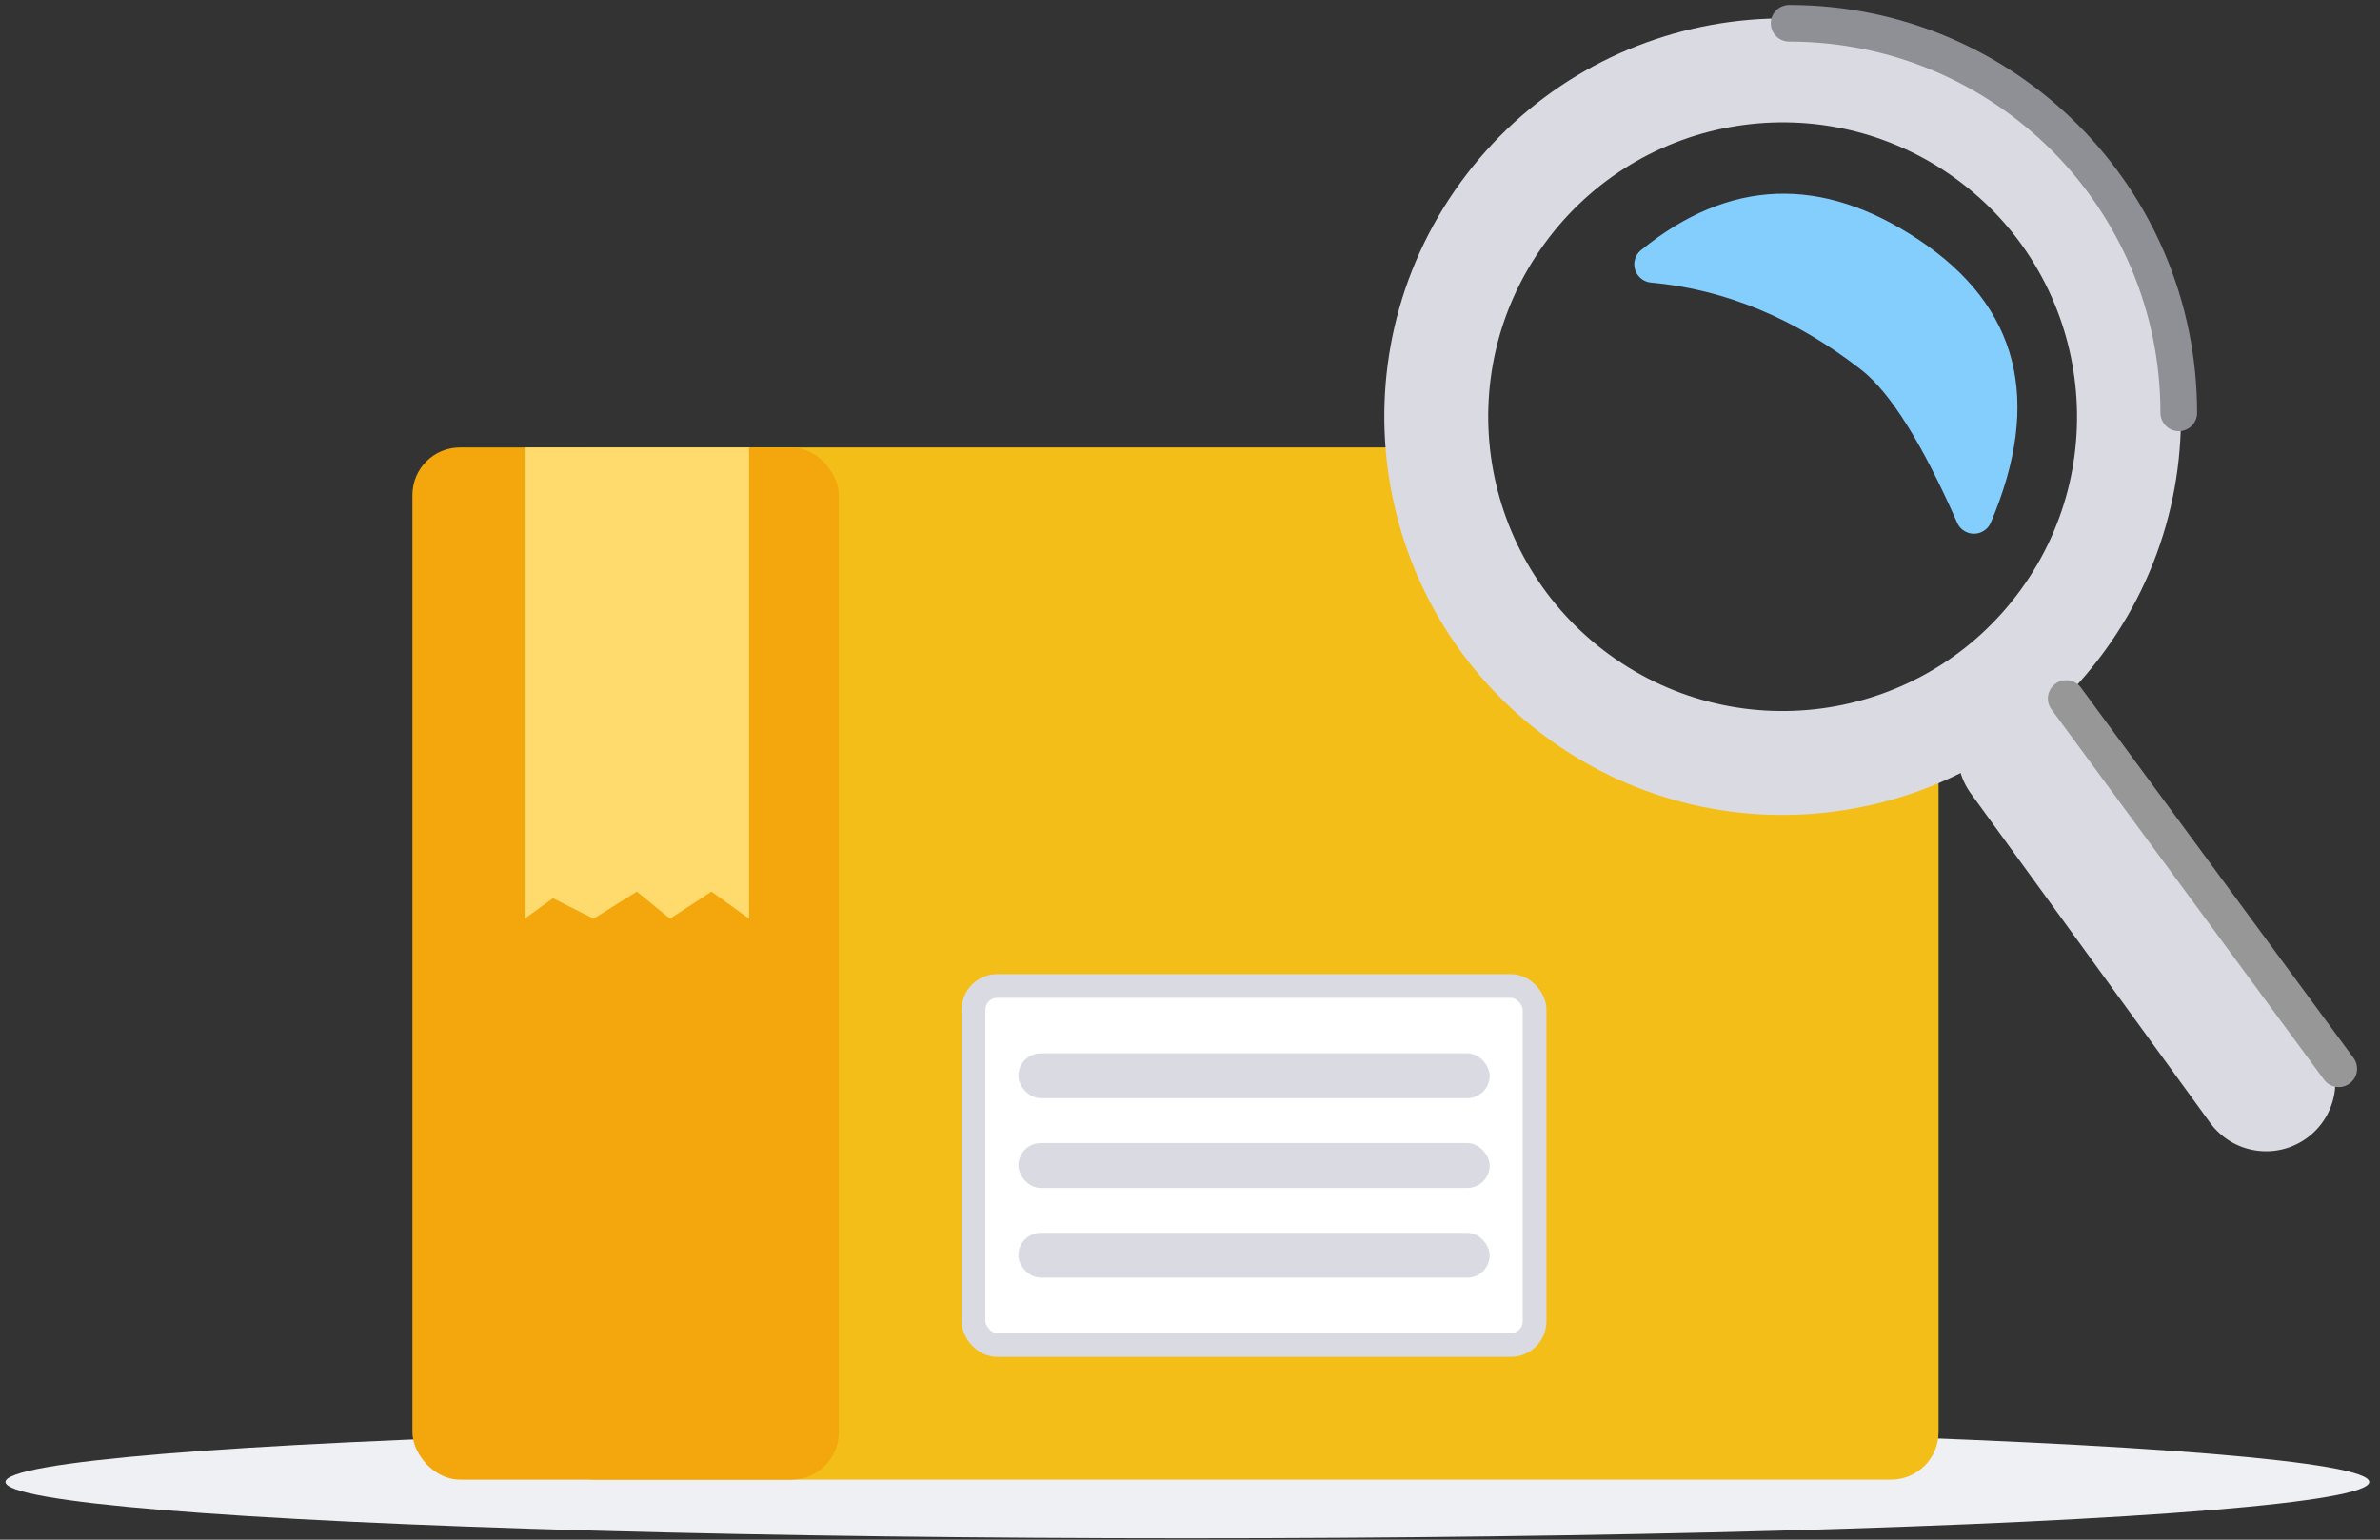 <svg xmlns="http://www.w3.org/2000/svg" width="187" height="121" viewBox="0 0 187 121">
    <rect x="0" y="0" width="187" height="121" fill="#333333" stroke="none"/>
    <g fill="none" fill-rule="evenodd" transform="translate(.43 1)">
        <ellipse cx="92.863" cy="115.465" fill="#EFF0F3" rx="92.863" ry="4.422"/>
        <g>
            <g transform="translate(31.975) translate(0 34.167)">
                <path fill="#F4BE19" d="M84.36 0c0 13.902 11.269 25.172 25.17 25.172 3.701 0 7.215-.799 10.38-2.233v54.444c0 2.061-1.671 3.732-3.733 3.732H14.313c-2.062 0-3.733-1.67-3.733-3.732V3.733C10.58 1.67 12.251 0 14.313 0h70.046z"/>
                <rect width="33.504" height="81.115" fill="#F3A70C" rx="3.732"/>
                <path fill="#FFDB6E" d="M8.817 0L26.451 0 26.451 37.031 23.496 34.904 20.236 37.031 17.634 34.904 14.235 37.031 11.046 35.426 8.817 37.031z"/>
                <rect width="44.084" height="28.214" x="44.084" y="42.321" fill="#FFF" stroke="#DADBE2" stroke-width="1.866" rx="1.866"/>
                <rect width="37.031" height="3.527" x="47.611" y="47.611" fill="#DADBE2" rx="1.763"/>
                <rect width="37.031" height="3.527" x="47.611" y="54.665" fill="#DADBE2" rx="1.763"/>
                <rect width="37.031" height="3.527" x="47.611" y="61.718" fill="#DADBE2" rx="1.763"/>
            </g>
            <g fill="#DADBE2">
                <path fill-rule="nonzero" d="M49.691 5.979C35.71-4.18 16.138-1.081 5.98 12.902c-10.159 13.983-7.06 33.554 6.923 43.712 13.983 10.16 33.554 7.06 43.712-6.923 10.16-13.982 7.06-33.553-6.923-43.712zm-4.798 6.605c10.335 7.508 12.626 21.974 5.117 32.309C42.5 55.228 28.036 57.519 17.7 50.01 7.367 42.5 5.076 28.036 12.585 17.7c7.508-10.334 21.974-12.625 32.309-5.116z" transform="translate(31.975) translate(76.362 .45)"/>
                <path d="M47.292 53.312c2.432-1.767 5.835-1.228 7.602 1.204l18.794 25.868c1.767 2.432 1.228 5.836-1.204 7.603-2.432 1.766-5.835 1.227-7.602-1.205L46.088 60.914c-1.767-2.431-1.228-5.835 1.204-7.602z" transform="translate(31.975) translate(76.362 .45)"/>
            </g>
            <path stroke="#8F9096" stroke-linecap="round" stroke-width="2.88" d="M138.784 31.446C138.784 14.538 125.078.83 108.17.83" transform="translate(31.975)"/>
            <path stroke="#979797" stroke-linecap="round" stroke-width="2.88" d="M129.94 53.896L151.354 82.992" transform="translate(31.975)"/>
            <path fill="#84CEFD" d="M97.313 21.205c5.818.533 11.319 2.812 16.504 6.84 2.283 1.772 4.802 5.785 7.557 12.04.32.728 1.17 1.058 1.898.737.335-.147.601-.417.745-.754 4.075-9.578 2.195-16.982-5.642-22.212-7.64-5.097-14.919-4.832-21.839.798-.617.502-.71 1.409-.208 2.026.244.3.6.49.985.525z" transform="translate(31.975)"/>
        </g>
    </g>
</svg>
